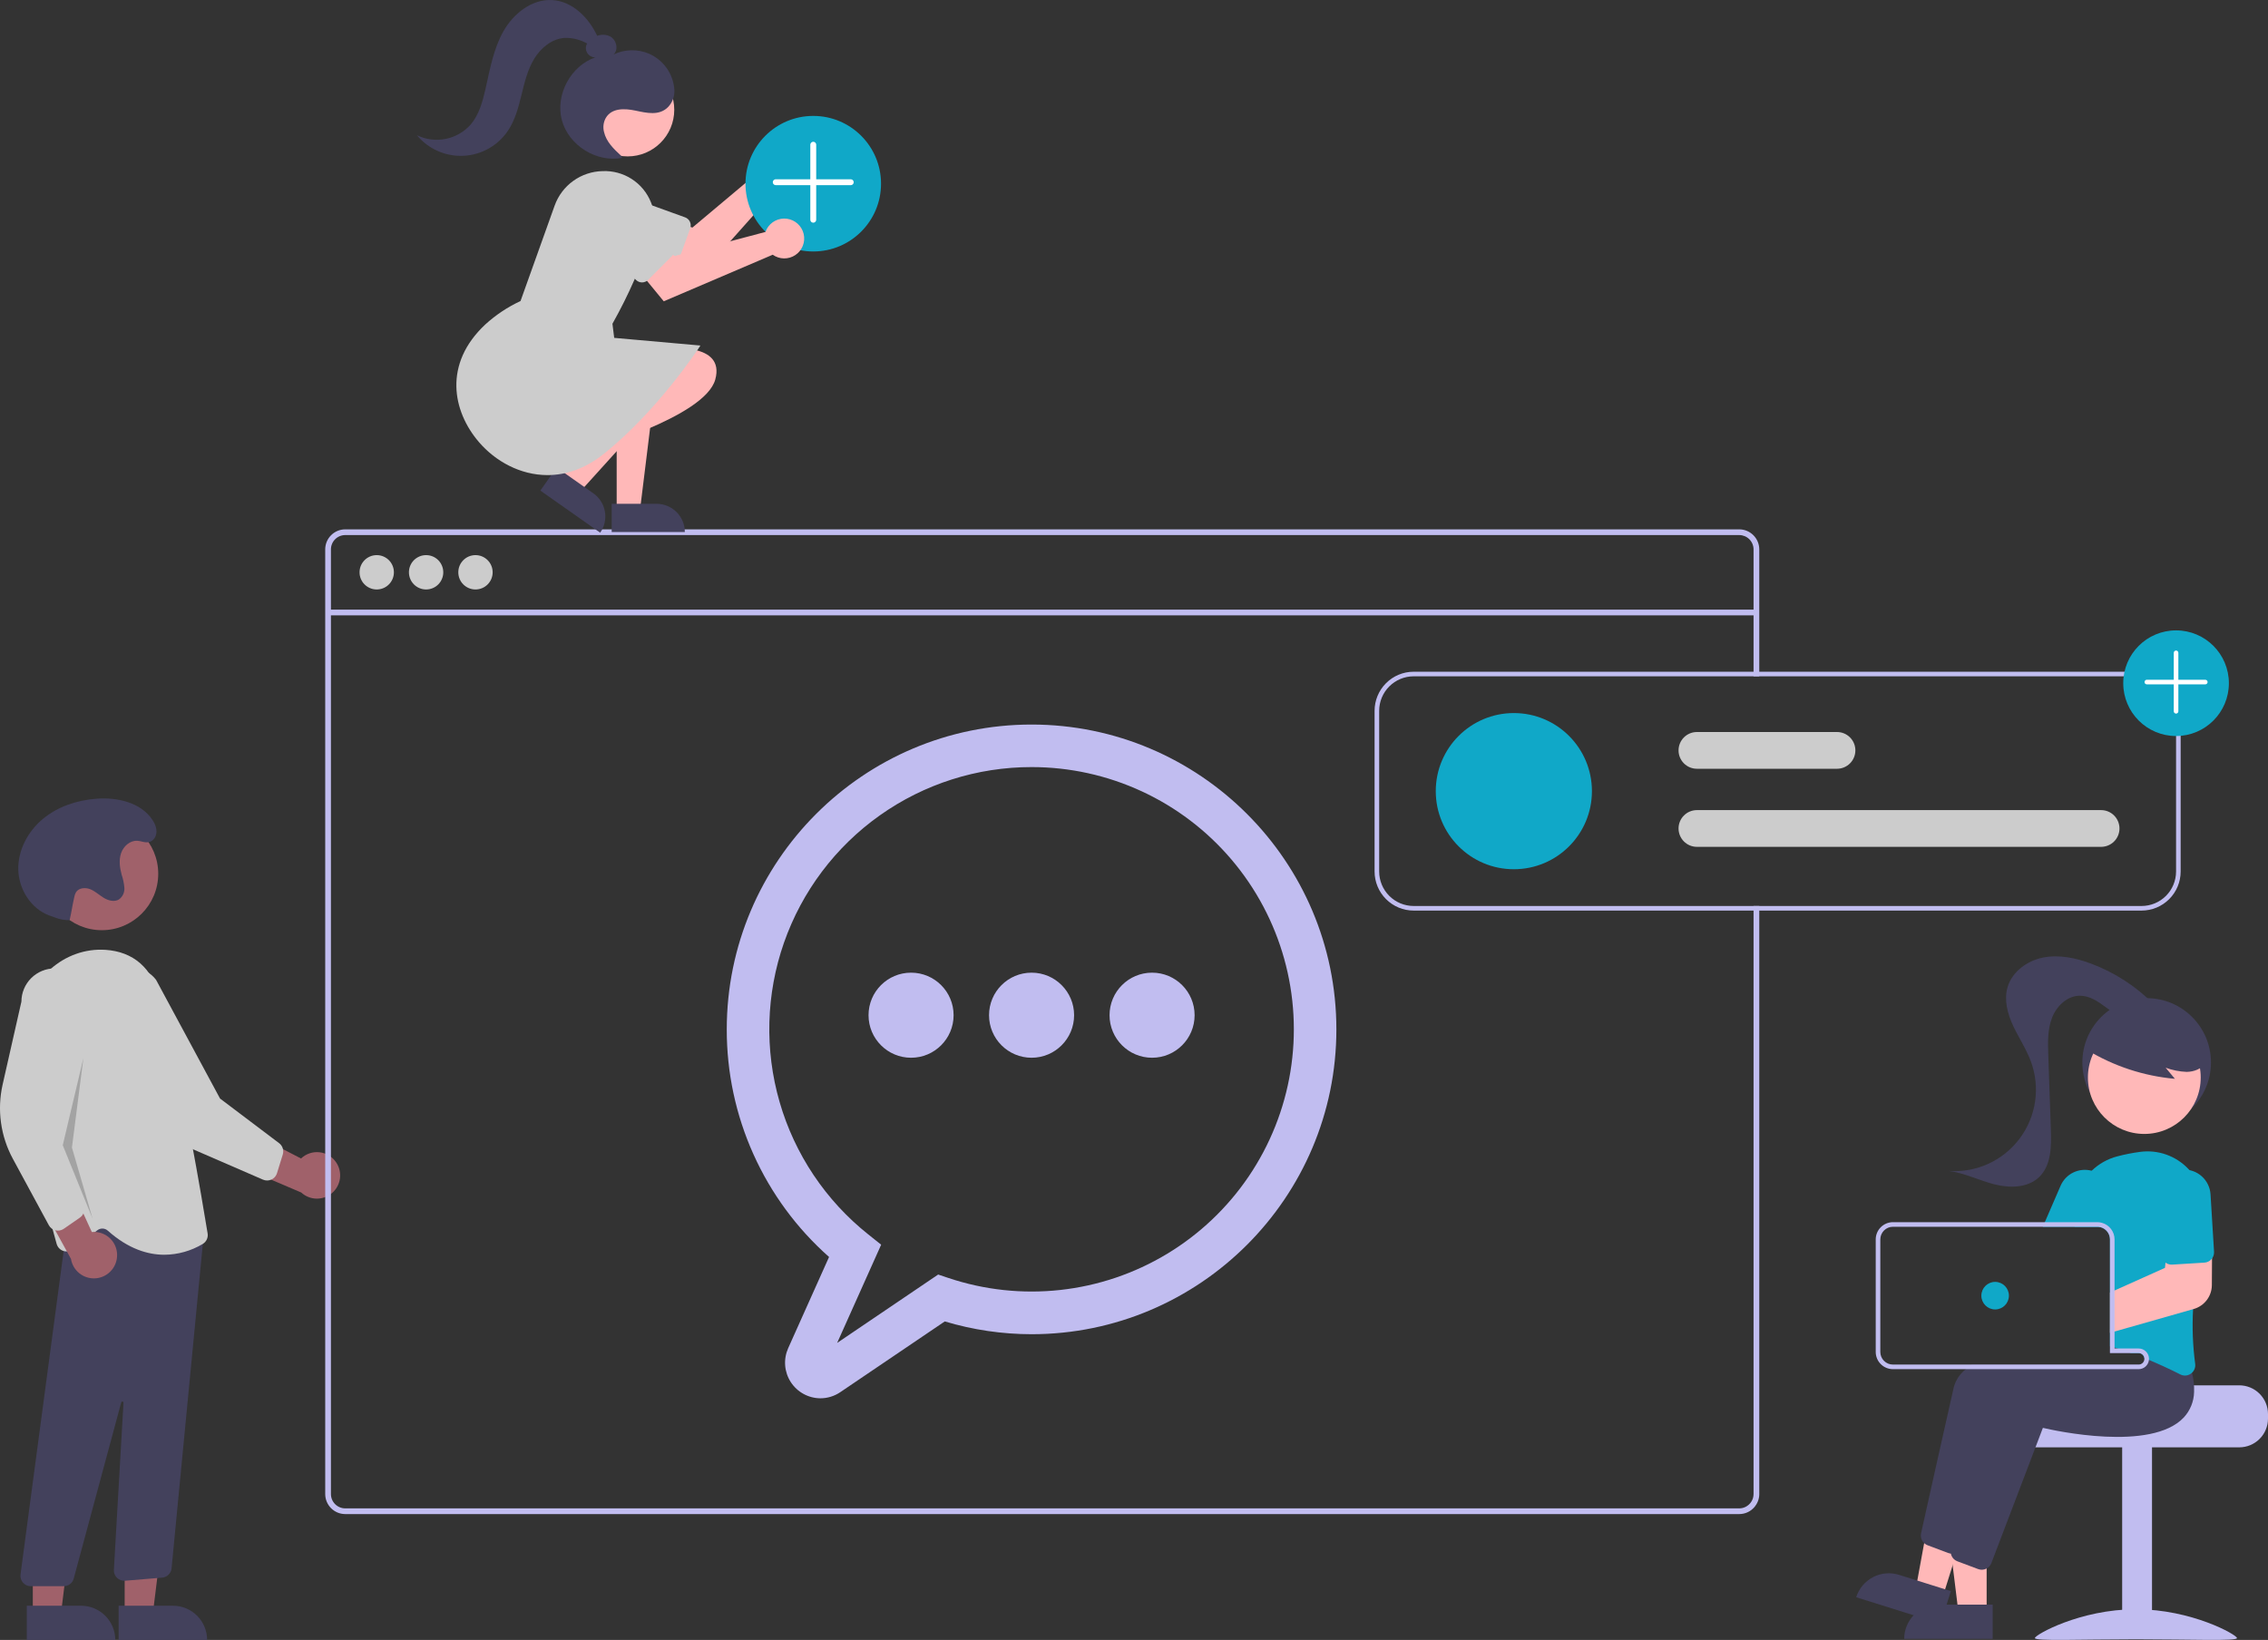 <svg width="531" height="384" viewBox="0 0 531 384" fill="none" xmlns="http://www.w3.org/2000/svg">
<rect x="0" y="0" width="531" height="384" fill="#333333" stroke="none"/>
<g clip-path="url(#clip0)">
<path d="M78.72 272.206C78.284 271.547 77.71 270.991 77.036 270.577C76.362 270.164 75.606 269.903 74.82 269.814C74.035 269.725 73.24 269.808 72.49 270.06C71.741 270.311 71.056 270.724 70.483 271.269L53.409 262.454L54.471 272.384L70.521 279.232C71.5 280.134 72.776 280.645 74.106 280.669C75.437 280.693 76.73 280.228 77.741 279.362C78.751 278.496 79.409 277.289 79.59 275.97C79.77 274.652 79.461 273.312 78.72 272.206H78.72Z" fill="#A0616A"/>
<path d="M63.547 276.203C63.238 276.345 62.903 276.42 62.563 276.424C62.223 276.428 61.886 276.36 61.574 276.224L45.357 269.188C39.812 266.783 35.329 262.445 32.742 256.981L24.216 238.981C23.587 238.172 23.123 237.248 22.851 236.26C22.58 235.272 22.505 234.24 22.633 233.223C22.76 232.207 23.086 231.225 23.593 230.335C24.1 229.444 24.777 228.663 25.587 228.034C26.396 227.406 27.321 226.943 28.309 226.673C29.297 226.402 30.328 226.329 31.345 226.458C32.361 226.586 33.342 226.914 34.232 227.422C35.121 227.93 35.902 228.608 36.529 229.419L51.516 257.23L65.353 267.685C65.75 267.986 66.044 268.401 66.196 268.874C66.349 269.348 66.353 269.857 66.207 270.332L64.848 274.72C64.703 275.19 64.417 275.605 64.029 275.909C63.881 276.026 63.719 276.125 63.547 276.203Z" fill="#CCCCCC"/>
<path d="M23.841 217.811C31.134 217.811 37.047 211.897 37.047 204.602C37.047 197.307 31.134 191.394 23.841 191.394C16.547 191.394 10.635 197.307 10.635 204.602C10.635 211.897 16.547 217.811 23.841 217.811Z" fill="#A0616A"/>
<path d="M29.19 377.878L35.781 377.877L38.917 352.446L29.188 352.447L29.19 377.878Z" fill="#A0616A"/>
<path d="M48.494 383.999L27.777 384L27.777 375.994L40.49 375.993C42.612 375.993 44.648 376.837 46.15 378.338C47.651 379.839 48.494 381.876 48.494 383.999L48.494 383.999Z" fill="#43415C"/>
<path d="M7.683 377.878L14.274 377.877L17.41 352.446L7.681 352.447L7.683 377.878Z" fill="#A0616A"/>
<path d="M26.987 383.999L6.27 384L6.27 375.994L18.983 375.993C21.105 375.993 23.142 376.837 24.643 378.338C26.144 379.839 26.987 381.876 26.987 383.999L26.987 383.999Z" fill="#43415C"/>
<path d="M5.381 370.598C5.154 370.339 4.985 370.034 4.885 369.704C4.785 369.374 4.757 369.026 4.803 368.685L16.344 282.108L45.017 286.978L48.078 285.142L40.164 367.286C40.098 367.841 39.843 368.356 39.442 368.744C39.041 369.133 38.518 369.371 37.962 369.418L29.28 370.142C28.934 370.171 28.587 370.125 28.261 370.008C27.935 369.891 27.638 369.705 27.39 369.464C27.142 369.222 26.948 368.93 26.823 368.607C26.698 368.284 26.643 367.938 26.663 367.592L28.911 328.471C28.915 328.405 28.894 328.339 28.852 328.287C28.811 328.235 28.752 328.201 28.686 328.19C28.62 328.179 28.553 328.193 28.497 328.229C28.441 328.265 28.4 328.321 28.383 328.385L17.262 369.634C17.123 370.148 16.819 370.601 16.397 370.925C15.975 371.248 15.458 371.424 14.926 371.424H7.201C6.857 371.424 6.516 371.351 6.202 371.208C5.888 371.066 5.608 370.858 5.381 370.598Z" fill="#43415C"/>
<path d="M25.238 288.168C24.909 287.87 24.486 287.696 24.043 287.678C23.599 287.659 23.163 287.797 22.81 288.066L17.078 292.526C16.766 292.77 16.399 292.933 16.009 293.001C15.62 293.07 15.219 293.041 14.843 292.919C14.467 292.796 14.126 292.584 13.851 292.299C13.577 292.014 13.376 291.666 13.267 291.286C10.455 281.436 4.084 256.642 5.654 239.192C6.543 229.3 15.083 221.783 24.69 222.413C31.258 222.851 35.579 226.641 37.533 233.677C42.331 250.952 47.603 282.64 48.611 288.817C48.691 289.297 48.623 289.789 48.418 290.229C48.213 290.67 47.88 291.038 47.462 291.285C44.75 292.914 41.651 293.786 38.487 293.811C34.66 293.811 30.07 292.478 25.238 288.168Z" fill="#CCCCCC"/>
<path d="M27.401 294.313C27.466 293.525 27.356 292.732 27.081 291.991C26.806 291.25 26.372 290.578 25.809 290.023C25.246 289.468 24.569 289.043 23.824 288.778C23.079 288.513 22.285 288.415 21.498 288.49L13.502 271.016L8.211 279.484L16.615 294.78C16.829 296.094 17.517 297.284 18.55 298.124C19.582 298.964 20.886 299.396 22.216 299.338C23.545 299.281 24.808 298.737 25.763 297.811C26.719 296.885 27.302 295.64 27.401 294.313Z" fill="#A0616A"/>
<path d="M12.996 288.092C12.665 288.013 12.355 287.865 12.086 287.658C11.816 287.451 11.593 287.19 11.431 286.891L3.011 271.344C0.132 266.029 -0.719 259.848 0.616 253.952L5.014 234.525C5.018 233.501 5.223 232.487 5.619 231.542C6.015 230.598 6.593 229.74 7.321 229.019C8.048 228.298 8.91 227.727 9.859 227.339C10.807 226.952 11.822 226.755 12.846 226.76C13.87 226.765 14.883 226.972 15.828 227.368C16.772 227.765 17.629 228.344 18.349 229.073C19.069 229.801 19.639 230.664 20.026 231.613C20.412 232.562 20.608 233.577 20.602 234.602L15.235 265.736L19.673 282.505C19.799 282.986 19.775 283.494 19.603 283.961C19.431 284.427 19.12 284.83 18.712 285.114L14.935 287.728C14.53 288.008 14.05 288.158 13.557 288.158C13.368 288.158 13.18 288.136 12.996 288.092Z" fill="#CCCCCC"/>
<path opacity="0.2" d="M19.531 247.732L14.692 268.168L21.682 285.377L16.843 268.706L19.531 247.732Z" fill="black"/>
<path d="M16.305 215.464C15.13 215.486 13.963 215.275 12.87 214.843C12.389 214.657 11.89 214.505 11.411 214.32C7.173 212.682 4.381 208.168 4.281 203.625C4.181 199.082 6.533 194.672 10.026 191.766C13.519 188.861 18.043 187.369 22.573 187.024C27.452 186.652 32.947 187.89 35.673 191.954C36.399 193.036 36.907 194.349 36.477 195.655C36.348 196.049 36.118 196.403 35.809 196.68C34.592 197.764 33.378 196.949 32.136 196.877C30.43 196.778 28.898 198.159 28.347 199.778C27.796 201.396 28.039 203.177 28.483 204.828C28.822 205.821 29.036 206.853 29.119 207.899C29.155 208.423 29.056 208.948 28.833 209.424C28.609 209.9 28.267 210.31 27.84 210.617C26.774 211.262 25.374 210.889 24.307 210.245C23.241 209.602 22.319 208.707 21.166 208.233C20.014 207.76 18.466 207.865 17.795 208.915C17.582 209.297 17.438 209.713 17.369 210.145C16.768 212.885 16.906 212.724 16.305 215.464L16.305 215.464Z" fill="#43415C"/>
<path d="M407.199 123.951H80.831C79.588 123.952 78.396 124.446 77.517 125.326C76.638 126.205 76.143 127.397 76.142 128.64V349.846C76.143 351.089 76.638 352.281 77.517 353.161C78.396 354.04 79.588 354.534 80.831 354.535H407.199C407.877 354.535 408.547 354.388 409.162 354.104C409.777 353.82 410.324 353.406 410.764 352.89C410.801 352.849 410.835 352.806 410.866 352.761C411.146 352.418 411.372 352.036 411.538 351.626C411.774 351.062 411.894 350.457 411.893 349.846V212.144H410.554V349.846C410.554 350.5 410.362 351.14 410 351.685C409.679 352.165 409.242 352.557 408.731 352.825C408.258 353.07 407.732 353.197 407.199 353.196H80.831C79.943 353.195 79.091 352.842 78.463 352.214C77.835 351.586 77.482 350.734 77.481 349.846V128.64C77.482 127.752 77.835 126.9 78.463 126.272C79.091 125.644 79.943 125.291 80.831 125.29H407.199C408.088 125.29 408.94 125.643 409.569 126.271C410.198 126.899 410.553 127.751 410.554 128.64V158.364H411.893V128.64C411.891 127.396 411.396 126.203 410.516 125.324C409.636 124.445 408.443 123.951 407.199 123.951Z" fill="#C1BDF0"/>
<path d="M411.219 142.748H76.809V144.089H411.219V142.748Z" fill="#C1BDF0"/>
<path d="M88.202 138.029C90.423 138.029 92.223 136.229 92.223 134.007C92.223 131.786 90.423 129.986 88.202 129.986C85.981 129.986 84.181 131.786 84.181 134.007C84.181 136.229 85.981 138.029 88.202 138.029Z" fill="#CCCCCC"/>
<path d="M99.762 138.029C101.983 138.029 103.783 136.229 103.783 134.007C103.783 131.786 101.983 129.986 99.762 129.986C97.542 129.986 95.742 131.786 95.742 134.007C95.742 136.229 97.542 138.029 99.762 138.029Z" fill="#CCCCCC"/>
<path d="M111.323 138.029C113.543 138.029 115.344 136.229 115.344 134.007C115.344 131.786 113.543 129.986 111.323 129.986C109.102 129.986 107.302 131.786 107.302 134.007C107.302 136.229 109.102 138.029 111.323 138.029Z" fill="#CCCCCC"/>
<path d="M192.087 327.422C190.703 327.416 189.342 327.064 188.128 326.399C186.914 325.734 185.885 324.777 185.134 323.614C184.383 322.451 183.934 321.119 183.828 319.738C183.721 318.358 183.961 316.973 184.524 315.708L194.104 294.331C186.559 287.656 180.522 279.452 176.393 270.263C172.263 261.075 170.137 251.112 170.155 241.038C170.155 201.679 202.168 169.658 241.519 169.658C280.869 169.658 312.882 201.679 312.882 241.038C312.882 280.396 280.869 312.417 241.519 312.417C234.635 312.411 227.789 311.402 221.196 309.423L196.748 325.978C195.374 326.915 193.75 327.419 192.087 327.422ZM241.519 179.618C228.783 179.611 216.361 183.566 205.974 190.937C195.587 198.307 187.749 208.727 183.548 220.752C179.347 232.777 178.99 245.812 182.527 258.049C186.063 270.286 193.319 281.12 203.287 289.048L206.304 291.455L195.997 314.458L219.65 298.442L221.986 299.227C230.423 302.062 239.375 303.028 248.223 302.058C257.07 301.088 265.601 298.206 273.224 293.611C280.847 289.016 287.38 282.817 292.369 275.446C297.359 268.074 300.687 259.705 302.122 250.919C303.557 242.133 303.064 233.14 300.679 224.564C298.293 215.987 294.072 208.032 288.307 201.249C282.542 194.467 275.372 189.019 267.293 185.284C259.214 181.549 250.419 179.615 241.519 179.618Z" fill="#C1BDF0"/>
<path d="M241.519 247.678C247.018 247.678 251.476 243.218 251.476 237.718C251.476 232.217 247.018 227.758 241.519 227.758C236.019 227.758 231.561 232.217 231.561 237.718C231.561 243.218 236.019 247.678 241.519 247.678Z" fill="#C1BDF0"/>
<path d="M213.305 247.678C218.805 247.678 223.263 243.218 223.263 237.718C223.263 232.217 218.805 227.758 213.305 227.758C207.806 227.758 203.347 232.217 203.347 237.718C203.347 243.218 207.806 247.678 213.305 247.678Z" fill="#C1BDF0"/>
<path d="M269.732 247.678C275.232 247.678 279.69 243.218 279.69 237.718C279.69 232.217 275.232 227.758 269.732 227.758C264.233 227.758 259.775 232.217 259.775 237.718C259.775 243.218 264.233 247.678 269.732 247.678Z" fill="#C1BDF0"/>
<path d="M491.924 198.296H397.294C396.153 198.296 395.059 197.843 394.252 197.036C393.446 196.23 392.992 195.135 392.992 193.994C392.992 192.853 393.446 191.759 394.252 190.952C395.059 190.145 396.153 189.692 397.294 189.692H491.924C493.065 189.692 494.159 190.145 494.966 190.952C495.773 191.759 496.226 192.853 496.226 193.994C496.226 195.135 495.773 196.23 494.966 197.036C494.159 197.843 493.065 198.296 491.924 198.296Z" fill="#CCCCCC"/>
<path d="M430.092 180.012H397.294C396.153 180.012 395.059 179.558 394.252 178.751C393.446 177.945 392.992 176.85 392.992 175.709C392.992 174.568 393.446 173.474 394.252 172.667C395.059 171.86 396.153 171.407 397.294 171.407H430.092C431.233 171.407 432.327 171.86 433.133 172.667C433.94 173.474 434.393 174.568 434.393 175.709C434.393 176.85 433.94 177.945 433.133 178.751C432.327 179.558 431.233 180.012 430.092 180.012Z" fill="#CCCCCC"/>
<path d="M354.432 203.539C364.529 203.539 372.713 195.352 372.713 185.254C372.713 175.155 364.529 166.969 354.432 166.969C344.336 166.969 336.151 175.155 336.151 185.254C336.151 195.352 344.336 203.539 354.432 203.539Z" fill="#10A8C8"/>
<path d="M501.41 157.289H330.967C328.544 157.292 326.221 158.256 324.508 159.97C322.794 161.684 321.83 164.008 321.827 166.431V204.077C321.83 206.5 322.794 208.824 324.508 210.538C326.221 212.252 328.544 213.216 330.967 213.219H501.41C503.833 213.216 506.156 212.252 507.869 210.538C509.583 208.824 510.547 206.5 510.55 204.077V166.431C510.547 164.008 509.583 161.684 507.869 159.97C506.156 158.256 503.833 157.292 501.41 157.289ZM509.475 204.077C509.472 206.215 508.622 208.266 507.11 209.778C505.598 211.29 503.548 212.141 501.41 212.144H330.967C328.829 212.141 326.779 211.29 325.267 209.778C323.755 208.266 322.905 206.215 322.902 204.077V166.431C322.905 164.293 323.755 162.242 325.267 160.73C326.779 159.218 328.829 158.367 330.967 158.364H501.41C503.548 158.367 505.598 159.218 507.11 160.73C508.622 162.242 509.472 164.293 509.475 166.431V204.077Z" fill="#C1BDF0"/>
<path d="M509.475 172.347C516.305 172.347 521.842 166.809 521.842 159.978C521.842 153.146 516.305 147.608 509.475 147.608C502.645 147.608 497.109 153.146 497.109 159.978C497.109 166.809 502.645 172.347 509.475 172.347Z" fill="#10A8C8"/>
<path d="M509.095 166.934C509.045 166.884 509.005 166.825 508.978 166.76C508.951 166.694 508.937 166.624 508.938 166.554V152.864C508.938 152.721 508.994 152.584 509.095 152.483C509.196 152.383 509.333 152.326 509.475 152.326C509.618 152.326 509.754 152.383 509.855 152.483C509.956 152.584 510.013 152.721 510.013 152.864V166.554C510.013 166.66 509.981 166.764 509.922 166.852C509.863 166.941 509.779 167.01 509.681 167.05C509.583 167.091 509.475 167.102 509.37 167.081C509.266 167.06 509.17 167.009 509.095 166.934Z" fill="white"/>
<path d="M502.251 160.089C502.176 160.014 502.125 159.918 502.104 159.814C502.084 159.709 502.094 159.601 502.135 159.503C502.176 159.405 502.245 159.321 502.333 159.262C502.421 159.203 502.525 159.171 502.632 159.171H516.319C516.461 159.171 516.598 159.228 516.699 159.329C516.8 159.429 516.856 159.566 516.856 159.709C516.856 159.851 516.8 159.988 516.699 160.089C516.598 160.19 516.461 160.246 516.319 160.246H502.632C502.561 160.247 502.491 160.233 502.426 160.206C502.361 160.179 502.301 160.139 502.251 160.089Z" fill="white"/>
<path d="M524.279 324.385H498.466C498.466 325.127 471.861 325.729 471.861 325.729C471.444 326.044 471.063 326.405 470.727 326.805C469.716 328.01 469.164 329.534 469.167 331.107V332.183C469.168 333.965 469.876 335.675 471.137 336.936C472.397 338.196 474.106 338.905 475.888 338.905H524.279C526.061 338.904 527.77 338.195 529.03 336.935C530.29 335.674 530.998 333.965 531 332.183V331.107C530.998 329.325 530.289 327.617 529.029 326.356C527.769 325.096 526.061 324.387 524.279 324.385Z" fill="#C1BDF0"/>
<path d="M503.845 338.638H496.855V383.813H503.845V338.638Z" fill="#C1BDF0"/>
<path d="M523.739 383.567C523.739 384.323 513.147 383.859 500.081 383.859C487.015 383.859 476.423 384.323 476.423 383.567C476.423 382.812 487.015 376.822 500.081 376.822C513.147 376.822 523.739 382.812 523.739 383.567Z" fill="#C1BDF0"/>
<path d="M502.592 263.846C510.907 263.846 517.647 257.105 517.647 248.788C517.647 240.472 510.907 233.73 502.592 233.73C494.278 233.73 487.538 240.472 487.538 248.788C487.538 257.105 494.278 263.846 502.592 263.846Z" fill="#43415C"/>
<path d="M465.127 377.626L458.535 377.625L455.399 352.194L465.128 352.194L465.127 377.626Z" fill="#FFB8B8"/>
<path d="M453.827 375.741H466.539V383.747H445.823C445.823 381.624 446.666 379.588 448.167 378.086C449.668 376.585 451.704 375.741 453.827 375.741Z" fill="#43415C"/>
<path d="M454.837 373.945L448.548 371.971L453.168 346.768L462.45 349.681L454.837 373.945Z" fill="#FFB8B8"/>
<path d="M444.619 368.764L456.749 372.571L454.352 380.21L434.586 374.006C435.221 371.98 436.636 370.289 438.517 369.306C440.399 368.323 442.594 368.128 444.619 368.764Z" fill="#43415C"/>
<path d="M506.625 319.976C506.473 318.695 506.199 317.431 505.808 316.201L504.577 314.652L501.372 310.63L501.233 310.635C500.996 310.646 500.012 310.699 498.49 310.818H498.474C497.533 310.893 496.382 310.99 495.076 311.114C494.732 311.151 494.372 311.183 494.001 311.221V316.836H500.722C501.048 316.836 501.364 316.955 501.609 317.171C501.854 317.387 502.013 317.684 502.055 318.008C502.06 318.067 502.066 318.121 502.066 318.18C502.066 318.537 501.924 318.879 501.672 319.131C501.42 319.383 501.078 319.524 500.722 319.525H461.686C461.189 319.855 460.711 320.214 460.256 320.6C458.881 321.665 457.89 323.149 457.433 324.827C455.154 334.852 450.998 353.545 449.771 359.036C449.683 359.45 449.703 359.88 449.83 360.283C449.957 360.687 450.187 361.05 450.497 361.338C450.726 361.552 450.995 361.718 451.288 361.828L456.138 363.645C456.337 363.719 456.545 363.768 456.756 363.79C456.783 363.79 456.804 363.796 456.831 363.796C456.881 363.8 456.932 363.802 456.982 363.801C457.472 363.799 457.951 363.649 458.354 363.371C458.758 363.093 459.069 362.699 459.245 362.242L463.074 352.196L468.972 336.707L471.306 330.582C474.01 331.216 496.7 336.239 504.297 328.145C505.047 327.348 505.638 326.415 506.039 325.397C506.679 323.666 506.88 321.804 506.625 319.976Z" fill="#43415C"/>
<path d="M513.206 321.439C513.088 320.961 512.954 320.466 512.798 319.966L508.362 314.394L508.222 314.399C507.942 314.416 506.615 314.485 504.577 314.652C502.265 314.846 499.033 315.158 495.404 315.647C495.297 315.658 495.184 315.674 495.076 315.69C494.721 315.739 494.361 315.787 494.001 315.841V316.836H500.722C501.048 316.836 501.364 316.955 501.609 317.171C501.854 317.387 502.013 317.684 502.055 318.008C502.06 318.067 502.066 318.121 502.066 318.18C502.066 318.537 501.924 318.879 501.672 319.131C501.42 319.383 501.078 319.524 500.722 319.525H476.967C475.93 319.863 474.929 320.218 473.972 320.6C468.951 322.59 465.192 325.198 464.423 328.592C464.165 329.732 463.88 330.985 463.579 332.319C462.461 337.277 461.1 343.349 459.869 348.867V348.872C459.616 350.012 459.364 351.12 459.122 352.196C458.095 356.821 457.224 360.741 456.761 362.801C456.751 362.86 456.74 362.914 456.729 362.973V362.984C456.675 363.4 456.727 363.824 456.88 364.215L456.885 364.221V364.226C457.033 364.601 457.273 364.932 457.584 365.189C457.792 365.36 458.026 365.496 458.278 365.592L463.128 367.41C463.398 367.511 463.683 367.564 463.972 367.566C464.376 367.567 464.773 367.465 465.128 367.27C465.636 366.994 466.029 366.546 466.235 366.006L476.677 338.6L478.295 334.346C481 334.981 503.69 339.998 511.287 331.91C512.788 330.285 513.644 328.168 513.696 325.957C513.749 324.435 513.584 322.914 513.206 321.439Z" fill="#43415C"/>
<path d="M512.609 273.995C512.524 273.893 512.432 273.791 512.335 273.694C510.903 272.188 509.135 271.043 507.175 270.352C505.215 269.661 503.12 269.444 501.06 269.719C499.264 269.956 497.484 270.306 495.732 270.768C493.469 271.35 491.397 272.512 489.721 274.14C488.415 275.407 487.387 276.931 486.701 278.615C486.015 280.3 485.686 282.109 485.737 283.928C485.758 284.665 485.763 285.418 485.753 286.181C485.753 286.536 485.747 286.897 485.742 287.257H491.043C491.273 287.256 491.503 287.283 491.726 287.338C492.373 287.492 492.949 287.86 493.362 288.382C493.774 288.904 493.999 289.549 494.001 290.215V315.233C494.361 315.335 494.721 315.437 495.076 315.545C495.189 315.583 495.297 315.615 495.404 315.647C495.528 315.685 495.651 315.722 495.77 315.76C496.861 316.099 497.927 316.457 498.969 316.836H500.722C501.048 316.836 501.364 316.955 501.609 317.171C501.854 317.387 502.013 317.684 502.055 318.008C502.421 318.153 502.775 318.298 503.125 318.444C504.367 318.96 505.544 319.476 506.625 319.976C508.082 320.643 509.378 321.278 510.464 321.832C510.806 322.006 511.183 322.098 511.566 322.101C512.07 322.099 512.559 321.937 512.964 321.638C513.049 321.576 513.129 321.51 513.206 321.439C513.494 321.169 513.712 320.833 513.84 320.46C513.968 320.087 514.004 319.688 513.943 319.299C513.388 315.074 513.226 310.807 513.459 306.553C513.61 302.977 513.932 299.309 514.352 295.765C514.577 293.845 514.83 291.963 515.094 290.15C515.346 288.419 515.615 286.757 515.879 285.186C516.224 283.195 516.109 281.151 515.543 279.211C514.976 277.271 513.973 275.487 512.609 273.995Z" fill="#10A8C8"/>
<path d="M490.57 274.436C490.294 274.318 490.011 274.219 489.721 274.14C488.288 273.754 486.764 273.897 485.428 274.541C484.091 275.186 483.031 276.29 482.441 277.652L478.747 286.181L478.284 287.257H491.043C491.273 287.256 491.503 287.283 491.726 287.338L492.156 286.343L493.791 282.567C494.44 281.062 494.466 279.36 493.862 277.836C493.258 276.311 492.074 275.088 490.57 274.436Z" fill="#10A8C8"/>
<path d="M502.042 265.52C509.335 265.52 515.248 259.606 515.248 252.311C515.248 245.016 509.335 239.103 502.042 239.103C494.749 239.103 488.836 245.016 488.836 252.311C488.836 259.606 494.749 265.52 502.042 265.52Z" fill="#FFB8B8"/>
<path d="M488.599 245.822C494.854 249.641 501.906 251.965 509.206 252.613L507.033 250.01C508.615 250.595 510.279 250.925 511.964 250.989C513.647 250.963 515.411 250.315 516.366 248.929C516.792 248.24 517.045 247.458 517.104 246.649C517.162 245.841 517.024 245.031 516.702 244.288C516.04 242.805 515.01 241.516 513.709 240.544C511.404 238.72 508.683 237.495 505.789 236.978C502.896 236.461 499.919 236.667 497.125 237.58C495.208 238.153 493.492 239.254 492.172 240.758C490.92 242.303 488.51 243.679 489.151 245.561L488.599 245.822Z" fill="#43415C"/>
<path d="M504.263 235.162C500.098 230.938 495.057 227.677 489.496 225.611C485.927 224.289 482.042 223.472 478.31 224.223C474.578 224.974 471.049 227.556 470.008 231.218C469.157 234.213 470.036 237.437 471.357 240.256C472.678 243.075 474.442 245.689 475.51 248.613C476.6 251.597 476.928 254.806 476.464 257.948C476 261.091 474.758 264.068 472.852 266.609C470.946 269.15 468.436 271.174 465.549 272.498C462.662 273.823 459.49 274.405 456.321 274.192C459.988 274.684 463.368 276.407 466.952 277.325C470.535 278.242 474.765 278.18 477.429 275.612C480.247 272.894 480.303 268.477 480.167 264.564C479.964 258.748 479.762 252.932 479.559 247.115C479.456 244.149 479.368 241.088 480.437 238.319C481.507 235.551 484.048 233.127 487.016 233.152C489.264 233.171 491.255 234.534 493.058 235.877C494.862 237.221 496.771 238.655 499.011 238.855C501.251 239.055 503.808 237.397 503.641 235.153L504.263 235.162Z" fill="#43415C"/>
<path d="M515.094 290.15L507.555 290.355L507.007 295.652L506.883 296.878L495.076 302.181L494.001 302.665V312.092L495.076 311.786L498.474 310.818H498.49L513.459 306.553L513.631 306.505C514.84 306.155 515.905 305.425 516.666 304.422C517.428 303.419 517.845 302.198 517.857 300.938L517.895 294.684L517.927 290.075L515.094 290.15Z" fill="#FFB8B8"/>
<path d="M517.545 279.674C517.445 278.037 516.698 276.506 515.469 275.42C514.241 274.333 512.631 273.779 510.994 273.879C509.357 273.98 507.827 274.727 506.74 275.956C505.654 277.185 505.1 278.795 505.2 280.432L506.023 293.856C506.045 294.209 506.145 294.553 506.315 294.863C506.485 295.174 506.721 295.443 507.007 295.652C507.461 295.991 508.022 296.157 508.588 296.12L514.352 295.765L516.099 295.657C516.417 295.642 516.729 295.562 517.016 295.422C517.302 295.282 517.557 295.086 517.766 294.845C517.812 294.794 517.855 294.74 517.895 294.684C518.237 294.226 518.404 293.662 518.368 293.092L517.545 279.674Z" fill="#10A8C8"/>
<path d="M495.77 315.76H495.076V315.69C494.721 315.738 494.361 315.787 494.001 315.841V316.836H498.969C497.926 316.459 496.859 316.101 495.77 315.76ZM495.77 315.76H495.076V315.69C494.721 315.738 494.361 315.787 494.001 315.841V316.836H498.969C497.926 316.459 496.859 316.101 495.77 315.76ZM500.722 315.76H495.076V290.215C495.074 289.34 494.788 288.49 494.262 287.792C493.735 287.093 492.997 286.585 492.156 286.343C491.795 286.234 491.42 286.179 491.043 286.181H443.191C442.121 286.183 441.096 286.608 440.34 287.364C439.585 288.12 439.159 289.145 439.158 290.215V316.567C439.158 317.636 439.583 318.662 440.34 319.418C441.096 320.175 442.121 320.6 443.191 320.6H500.722C501.317 320.599 501.892 320.379 502.335 319.981C502.778 319.583 503.059 319.036 503.125 318.444C503.136 318.356 503.141 318.268 503.141 318.18C503.14 317.539 502.885 316.924 502.431 316.47C501.978 316.016 501.363 315.761 500.722 315.76ZM502.066 318.18C502.066 318.537 501.924 318.879 501.672 319.131C501.42 319.383 501.078 319.524 500.722 319.525H443.191C442.406 319.524 441.654 319.212 441.1 318.658C440.545 318.103 440.234 317.351 440.233 316.567V290.215C440.234 289.43 440.545 288.678 441.1 288.124C441.654 287.569 442.406 287.257 443.191 287.257H491.043C491.274 287.256 491.503 287.283 491.726 287.338C492.373 287.492 492.949 287.86 493.362 288.382C493.774 288.904 493.999 289.549 494.001 290.215V316.836H500.722C501.048 316.836 501.364 316.955 501.609 317.171C501.854 317.387 502.013 317.684 502.055 318.008C502.06 318.067 502.066 318.121 502.066 318.18ZM495.77 315.76H495.076V315.69C494.721 315.738 494.361 315.787 494.001 315.841V316.836H498.969C497.926 316.459 496.859 316.101 495.77 315.76Z" fill="#C1BDF0"/>
<path d="M467.115 306.618C468.897 306.618 470.341 305.174 470.341 303.392C470.341 301.609 468.897 300.165 467.115 300.165C465.334 300.165 463.889 301.609 463.889 303.392C463.889 305.174 465.334 306.618 467.115 306.618Z" fill="#10A8C8"/>
<path d="M178.967 38.381C178.955 38.627 178.962 38.873 178.989 39.118L162.105 53.291L157.07 51.467L153.326 58.708L164.334 63.949L182.792 43.231C183.724 43.4 184.685 43.282 185.548 42.891C186.411 42.5 187.135 41.856 187.623 41.044C188.111 40.232 188.34 39.29 188.28 38.345C188.22 37.399 187.874 36.494 187.287 35.75C186.7 35.007 185.901 34.459 184.996 34.18C184.09 33.902 183.122 33.906 182.218 34.191C181.315 34.477 180.52 35.031 179.94 35.779C179.359 36.528 179.019 37.435 178.967 38.381L178.967 38.381Z" fill="#FFB8B8"/>
<path d="M156.322 62.181L140.018 56.295C138.521 55.755 137.3 54.642 136.624 53.201C135.948 51.76 135.871 50.109 136.411 48.612C136.952 47.115 138.064 45.894 139.505 45.217C140.945 44.541 142.596 44.464 144.092 45.005L160.397 50.891C160.644 50.98 160.871 51.117 161.065 51.294C161.259 51.471 161.416 51.685 161.528 51.922C161.64 52.16 161.703 52.418 161.715 52.68C161.728 52.942 161.688 53.205 161.599 53.452L158.883 60.979C158.702 61.477 158.331 61.884 157.851 62.109C157.371 62.335 156.821 62.361 156.322 62.181V62.181Z" fill="#CCCCCC"/>
<path d="M144.382 119.526L149.83 119.525L152.422 98.503L144.38 98.504L144.382 119.526Z" fill="#FFB8B8"/>
<path d="M160.339 124.586L143.214 124.587L143.214 117.969L153.722 117.968C155.477 117.968 157.16 118.665 158.401 119.906C159.642 121.147 160.339 122.831 160.339 124.586L160.339 124.586Z" fill="#43415C"/>
<path d="M130.915 112.485L135.372 115.62L149.582 99.915L143.004 95.288L130.915 112.485Z" fill="#FFB8B8"/>
<path d="M140.521 124.73L126.512 114.878L130.318 109.464L138.914 115.51C140.35 116.519 141.326 118.058 141.627 119.787C141.928 121.516 141.531 123.294 140.521 124.73L140.521 124.73Z" fill="#43415C"/>
<path d="M156.305 81.657C156.305 81.657 169.903 80.052 167.462 88.878C165.021 97.704 137.825 105.326 137.825 105.326L156.305 81.657Z" fill="#FFB8B8"/>
<path d="M146.945 36.622C152.974 36.622 157.862 31.733 157.862 25.703C157.862 19.673 152.974 14.784 146.945 14.784C140.916 14.784 136.029 19.673 136.029 25.703C136.029 31.733 140.916 36.622 146.945 36.622Z" fill="#FFB8B8"/>
<path d="M112.132 103.519C105.921 96.284 103.747 85.181 113.653 75.947C116.099 73.722 118.869 71.882 121.868 70.49L129.852 48.158C130.681 45.826 132.202 43.802 134.211 42.357C136.22 40.911 138.621 40.113 141.095 40.068C143.498 39.965 145.873 40.607 147.895 41.908C149.918 43.209 151.488 45.104 152.39 47.334C153.365 49.602 153.477 52.148 152.704 54.493C150.327 61.895 147.206 69.038 143.388 75.811L143.801 79.114L163.981 80.908L163.793 81.214C163.695 81.374 153.818 96.425 141.184 106.416C136.864 109.831 132.396 111.247 128.18 111.247C121.787 111.246 115.972 107.991 112.132 103.519Z" fill="#CCCCCC"/>
<path d="M110.228 29.129C112.159 26.827 112.987 23.816 113.654 20.886C114.708 16.25 115.524 11.456 117.866 7.318C120.209 3.181 124.514 -0.247 129.26 0.014C133.979 0.273 137.795 4.071 139.82 8.392C140.311 8.202 140.836 8.116 141.361 8.142C141.887 8.167 142.401 8.303 142.871 8.539C144.33 9.339 144.876 11.611 143.661 12.749C144.939 12.14 146.331 11.808 147.746 11.772C149.161 11.737 150.567 12 151.874 12.544C153.554 13.26 155.004 14.425 156.065 15.912C157.126 17.398 157.756 19.149 157.887 20.971C157.938 21.71 157.836 22.452 157.589 23.151C157.341 23.849 156.953 24.489 156.448 25.032C154.353 27.189 151.391 26.445 148.757 25.895C146.269 25.376 143.239 25.236 141.837 27.607C141.285 28.595 141.13 29.757 141.405 30.855C141.942 33.222 143.694 34.87 145.394 36.448L145.672 36.965C139.67 38.135 133.117 34.036 131.543 28.126C129.968 22.217 133.614 15.399 139.401 13.428C139.016 13.44 138.635 13.349 138.297 13.164C137.958 12.979 137.676 12.708 137.478 12.377C137.279 12.046 137.173 11.669 137.17 11.283C137.166 10.898 137.266 10.518 137.458 10.184C135.856 9.287 134.043 8.834 132.207 8.874C129.217 9.07 126.63 11.199 125.074 13.76C123.518 16.321 122.814 19.293 122.1 22.204C121.386 25.114 120.614 28.081 118.95 30.573C117.798 32.299 116.258 33.732 114.454 34.758C112.65 35.783 110.631 36.372 108.558 36.479C106.486 36.585 104.417 36.205 102.517 35.37C100.618 34.535 98.939 33.267 97.617 31.668C99.707 32.681 102.072 32.982 104.35 32.524C106.627 32.065 108.692 30.873 110.228 29.129Z" fill="#43415C"/>
<path d="M190.406 58.885C199.169 58.885 206.274 51.779 206.274 43.014C206.274 34.248 199.169 27.142 190.406 27.142C181.642 27.142 174.538 34.248 174.538 43.014C174.538 51.779 181.642 58.885 190.406 58.885Z" fill="#10A8C8"/>
<path d="M189.918 51.94C189.854 51.876 189.803 51.8 189.768 51.716C189.733 51.632 189.716 51.542 189.716 51.452V33.886C189.716 33.703 189.789 33.527 189.918 33.398C190.047 33.268 190.223 33.196 190.406 33.196C190.589 33.196 190.764 33.268 190.893 33.398C191.023 33.527 191.096 33.703 191.096 33.886V51.452C191.095 51.588 191.055 51.722 190.979 51.835C190.903 51.949 190.796 52.037 190.67 52.089C190.544 52.141 190.405 52.155 190.271 52.128C190.137 52.102 190.014 52.036 189.918 51.94H189.918Z" fill="white"/>
<path d="M181.137 43.157C181.04 43.06 180.975 42.937 180.948 42.803C180.922 42.669 180.935 42.531 180.987 42.405C181.04 42.279 181.128 42.171 181.242 42.095C181.355 42.019 181.488 41.979 181.625 41.979H199.187C199.37 41.979 199.545 42.051 199.675 42.181C199.804 42.31 199.877 42.486 199.877 42.669C199.877 42.852 199.804 43.027 199.675 43.157C199.545 43.286 199.37 43.359 199.187 43.359H181.625C181.534 43.359 181.444 43.341 181.361 43.306C181.277 43.272 181.201 43.221 181.137 43.157Z" fill="white"/>
<path d="M179.514 53.63C179.399 53.847 179.301 54.073 179.221 54.306L157.915 59.957L154.132 56.166L147.666 61.128L155.403 70.552L180.915 59.646C181.687 60.195 182.608 60.496 183.555 60.51C184.502 60.523 185.431 60.247 186.218 59.72C187.004 59.192 187.612 58.437 187.96 57.556C188.307 56.675 188.378 55.708 188.163 54.785C187.948 53.863 187.457 53.027 186.756 52.39C186.055 51.753 185.177 51.345 184.238 51.219C183.299 51.094 182.344 51.257 181.5 51.688C180.656 52.118 179.963 52.795 179.514 53.63L179.514 53.63Z" fill="#FFB8B8"/>
<path d="M148.903 65.546L136.646 53.286C136.087 52.729 135.644 52.068 135.341 51.339C135.038 50.61 134.882 49.829 134.881 49.04C134.881 48.251 135.036 47.47 135.337 46.741C135.639 46.012 136.081 45.349 136.639 44.791C137.197 44.234 137.859 43.791 138.588 43.489C139.317 43.188 140.098 43.033 140.887 43.034C141.676 43.034 142.457 43.191 143.185 43.493C143.913 43.796 144.575 44.24 145.132 44.799L157.389 57.058C157.574 57.244 157.722 57.465 157.822 57.707C157.923 57.95 157.974 58.21 157.974 58.473C157.974 58.736 157.923 58.996 157.822 59.238C157.722 59.481 157.574 59.702 157.389 59.887L151.732 65.546C151.356 65.92 150.847 66.131 150.317 66.131C149.787 66.131 149.278 65.92 148.903 65.546V65.546Z" fill="#CCCCCC"/>
</g>
<defs>
<clipPath id="clip0">
<rect width="531" height="384" fill="white"/>
</clipPath>
</defs>
</svg>
